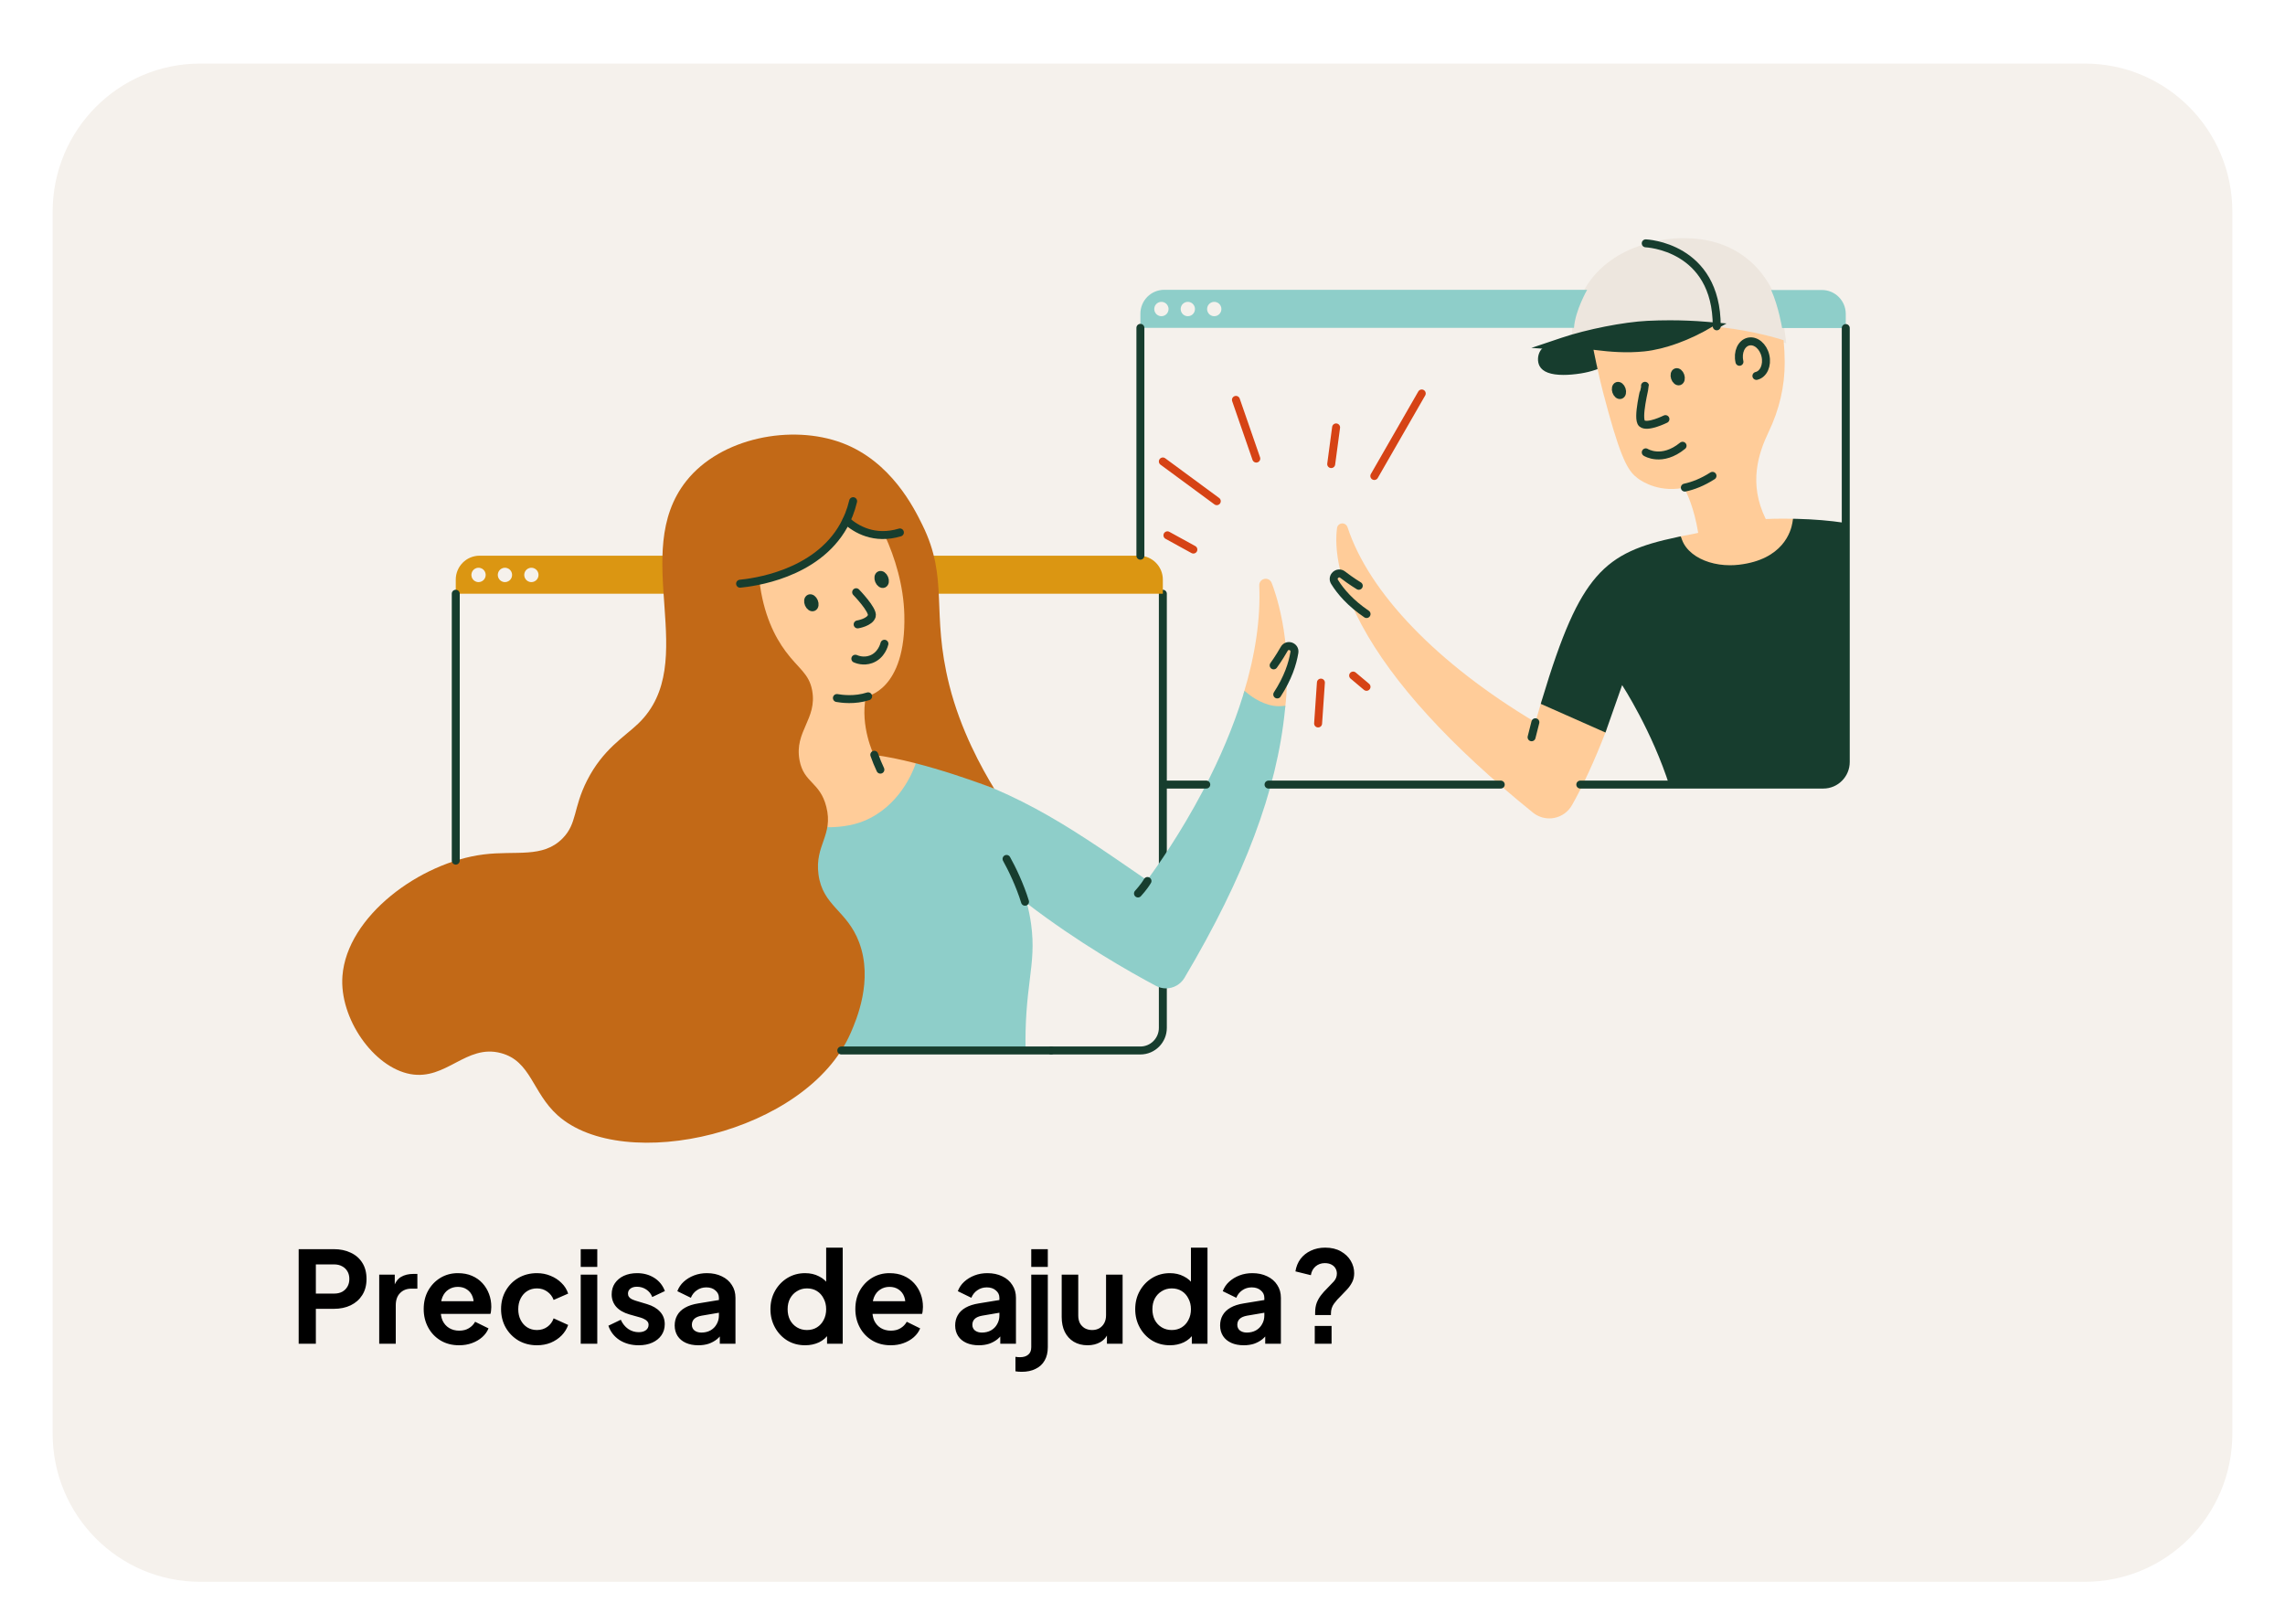 <svg width="287" height="204" viewBox="0 0 287 204" fill="none" xmlns="http://www.w3.org/2000/svg">
<g clip-path="url(#clip0_976_1026)">
<g filter="url(#filter0_d_976_1026)">
<path d="M261.871 3.987H25.129C14.903 3.987 6.613 12.317 6.613 22.593V176.091C6.613 186.367 14.903 194.697 25.129 194.697H261.871C272.098 194.697 280.387 186.367 280.387 176.091V22.593C280.387 12.317 272.098 3.987 261.871 3.987Z" fill="#F5F1EC"/>
<path d="M37.514 164.795V152.914H41.926C42.73 152.914 43.439 153.063 44.053 153.36C44.677 153.647 45.163 154.073 45.513 154.636C45.862 155.189 46.036 155.864 46.036 156.662C46.036 157.448 45.856 158.123 45.497 158.687C45.148 159.24 44.666 159.665 44.053 159.963C43.439 160.26 42.73 160.409 41.926 160.409H39.672V164.795H37.514ZM39.672 158.496H41.958C42.349 158.496 42.688 158.421 42.973 158.272C43.259 158.113 43.481 157.895 43.64 157.618C43.799 157.342 43.878 157.023 43.878 156.662C43.878 156.289 43.799 155.97 43.64 155.705C43.481 155.428 43.259 155.216 42.973 155.067C42.688 154.907 42.349 154.828 41.958 154.828H39.672V158.496ZM47.63 164.795V156.119H49.583V158.049L49.424 157.762C49.625 157.113 49.937 156.662 50.36 156.406C50.794 156.151 51.312 156.024 51.916 156.024H52.423V157.874H51.678C51.085 157.874 50.609 158.06 50.249 158.432C49.889 158.793 49.709 159.304 49.709 159.963V164.795H47.63ZM57.661 164.986C56.773 164.986 55.995 164.784 55.328 164.38C54.662 163.976 54.143 163.429 53.773 162.738C53.403 162.047 53.217 161.281 53.217 160.441C53.217 159.569 53.403 158.799 53.773 158.129C54.154 157.448 54.667 156.911 55.312 156.518C55.968 156.125 56.698 155.928 57.503 155.928C58.18 155.928 58.772 156.04 59.28 156.263C59.799 156.486 60.238 156.794 60.597 157.188C60.957 157.581 61.232 158.033 61.423 158.543C61.613 159.043 61.708 159.585 61.708 160.17C61.708 160.319 61.698 160.473 61.677 160.633C61.666 160.792 61.64 160.93 61.597 161.047H54.931V159.452H60.423L59.439 160.202C59.534 159.713 59.508 159.277 59.359 158.894C59.222 158.511 58.989 158.208 58.661 157.985C58.344 157.762 57.958 157.65 57.503 157.65C57.069 157.65 56.683 157.762 56.344 157.985C56.005 158.198 55.746 158.517 55.566 158.942C55.397 159.357 55.334 159.862 55.376 160.457C55.334 160.989 55.402 161.462 55.582 161.876C55.773 162.281 56.048 162.594 56.407 162.817C56.778 163.041 57.201 163.152 57.677 163.152C58.153 163.152 58.555 163.051 58.883 162.849C59.222 162.647 59.486 162.376 59.677 162.036L61.359 162.865C61.19 163.28 60.925 163.647 60.566 163.966C60.206 164.285 59.777 164.534 59.28 164.715C58.793 164.896 58.254 164.986 57.661 164.986ZM67.442 164.986C66.585 164.986 65.813 164.79 65.125 164.396C64.448 163.992 63.914 163.45 63.523 162.77C63.131 162.079 62.935 161.302 62.935 160.441C62.935 159.58 63.131 158.809 63.523 158.129C63.914 157.448 64.448 156.911 65.125 156.518C65.813 156.125 66.585 155.928 67.442 155.928C68.056 155.928 68.627 156.04 69.156 156.263C69.685 156.475 70.14 156.773 70.521 157.156C70.913 157.528 71.193 157.975 71.362 158.496L69.537 159.293C69.379 158.857 69.109 158.506 68.728 158.24C68.358 157.975 67.929 157.842 67.442 157.842C66.987 157.842 66.58 157.953 66.22 158.177C65.871 158.4 65.596 158.708 65.395 159.102C65.194 159.495 65.094 159.947 65.094 160.457C65.094 160.967 65.194 161.419 65.395 161.813C65.596 162.206 65.871 162.514 66.22 162.738C66.58 162.961 66.987 163.073 67.442 163.073C67.94 163.073 68.373 162.94 68.744 162.674C69.114 162.408 69.379 162.052 69.537 161.605L71.362 162.435C71.193 162.924 70.918 163.365 70.537 163.758C70.156 164.141 69.701 164.444 69.172 164.667C68.643 164.88 68.067 164.986 67.442 164.986ZM72.94 164.795V156.119H75.019V164.795H72.94ZM72.94 155.146V152.914H75.019V155.146H72.94ZM80.224 164.986C79.304 164.986 78.5 164.768 77.812 164.332C77.135 163.886 76.669 163.285 76.415 162.53L77.971 161.781C78.193 162.27 78.5 162.653 78.891 162.929C79.293 163.205 79.738 163.344 80.224 163.344C80.605 163.344 80.907 163.259 81.129 163.089C81.351 162.918 81.462 162.695 81.462 162.419C81.462 162.249 81.415 162.11 81.32 162.004C81.235 161.887 81.113 161.791 80.954 161.717C80.806 161.632 80.642 161.563 80.463 161.51L79.05 161.111C78.32 160.898 77.764 160.574 77.383 160.138C77.013 159.702 76.828 159.187 76.828 158.591C76.828 158.06 76.96 157.597 77.225 157.204C77.5 156.8 77.876 156.486 78.352 156.263C78.838 156.04 79.394 155.928 80.018 155.928C80.833 155.928 81.552 156.125 82.177 156.518C82.801 156.911 83.245 157.464 83.51 158.177L81.923 158.926C81.775 158.533 81.526 158.219 81.177 157.985C80.828 157.751 80.436 157.634 80.002 157.634C79.653 157.634 79.378 157.714 79.177 157.874C78.976 158.033 78.875 158.24 78.875 158.496C78.875 158.655 78.918 158.793 79.002 158.91C79.087 159.027 79.203 159.123 79.352 159.197C79.51 159.272 79.69 159.341 79.891 159.405L81.272 159.819C81.981 160.032 82.526 160.351 82.907 160.776C83.298 161.201 83.494 161.722 83.494 162.339C83.494 162.86 83.356 163.322 83.081 163.726C82.806 164.12 82.425 164.428 81.939 164.651C81.452 164.875 80.88 164.986 80.224 164.986ZM87.71 164.986C87.107 164.986 86.583 164.885 86.139 164.683C85.695 164.481 85.351 164.194 85.107 163.822C84.864 163.439 84.742 162.998 84.742 162.498C84.742 162.02 84.848 161.595 85.06 161.223C85.271 160.84 85.599 160.521 86.044 160.266C86.488 160.011 87.049 159.83 87.726 159.724L90.551 159.261V160.856L88.123 161.27C87.71 161.345 87.403 161.478 87.202 161.669C87.001 161.861 86.901 162.11 86.901 162.419C86.901 162.716 87.012 162.956 87.234 163.136C87.467 163.306 87.753 163.392 88.091 163.392C88.525 163.392 88.906 163.301 89.234 163.12C89.572 162.929 89.832 162.669 90.011 162.339C90.202 162.009 90.297 161.648 90.297 161.255V159.022C90.297 158.65 90.149 158.341 89.853 158.097C89.567 157.842 89.186 157.714 88.71 157.714C88.266 157.714 87.869 157.836 87.52 158.081C87.181 158.315 86.933 158.628 86.774 159.022L85.076 158.193C85.245 157.735 85.51 157.342 85.869 157.012C86.24 156.672 86.673 156.406 87.171 156.215C87.668 156.024 88.207 155.928 88.79 155.928C89.498 155.928 90.123 156.061 90.662 156.327C91.202 156.582 91.62 156.943 91.916 157.411C92.223 157.868 92.376 158.405 92.376 159.022V164.795H90.408V163.312L90.853 163.28C90.63 163.652 90.366 163.966 90.059 164.221C89.752 164.465 89.403 164.657 89.012 164.795C88.62 164.923 88.186 164.986 87.71 164.986ZM101.134 164.986C100.298 164.986 99.552 164.79 98.896 164.396C98.24 163.992 97.722 163.445 97.341 162.754C96.96 162.063 96.769 161.297 96.769 160.457C96.769 159.607 96.96 158.841 97.341 158.161C97.722 157.48 98.24 156.938 98.896 156.534C99.562 156.13 100.303 155.928 101.118 155.928C101.774 155.928 102.356 156.061 102.864 156.327C103.382 156.582 103.79 156.943 104.086 157.411L103.768 157.842V152.722H105.847V164.795H103.879V163.12L104.102 163.535C103.805 164.003 103.393 164.364 102.864 164.62C102.335 164.864 101.758 164.986 101.134 164.986ZM101.356 163.073C101.832 163.073 102.25 162.961 102.61 162.738C102.97 162.514 103.25 162.206 103.451 161.813C103.663 161.419 103.768 160.967 103.768 160.457C103.768 159.957 103.663 159.511 103.451 159.118C103.25 158.713 102.97 158.4 102.61 158.177C102.25 157.953 101.832 157.842 101.356 157.842C100.89 157.842 100.472 157.959 100.102 158.193C99.732 158.416 99.441 158.724 99.229 159.118C99.028 159.5 98.928 159.947 98.928 160.457C98.928 160.967 99.028 161.419 99.229 161.813C99.441 162.206 99.732 162.514 100.102 162.738C100.472 162.961 100.89 163.073 101.356 163.073ZM111.876 164.986C110.988 164.986 110.21 164.784 109.543 164.38C108.877 163.976 108.358 163.429 107.988 162.738C107.618 162.047 107.433 161.281 107.433 160.441C107.433 159.569 107.618 158.799 107.988 158.129C108.369 157.448 108.882 156.911 109.528 156.518C110.184 156.125 110.914 155.928 111.718 155.928C112.395 155.928 112.987 156.04 113.495 156.263C114.014 156.486 114.453 156.794 114.813 157.188C115.172 157.581 115.447 158.033 115.638 158.543C115.828 159.043 115.924 159.585 115.924 160.17C115.924 160.319 115.913 160.473 115.892 160.633C115.881 160.792 115.855 160.93 115.812 161.047H109.147V159.452H114.638L113.654 160.202C113.749 159.713 113.723 159.277 113.575 158.894C113.437 158.511 113.204 158.208 112.876 157.985C112.559 157.762 112.173 157.65 111.718 157.65C111.284 157.65 110.898 157.762 110.559 157.985C110.221 158.198 109.961 158.517 109.781 158.942C109.612 159.357 109.549 159.862 109.591 160.457C109.549 160.989 109.617 161.462 109.797 161.876C109.988 162.281 110.263 162.594 110.623 162.817C110.993 163.041 111.416 163.152 111.892 163.152C112.368 163.152 112.77 163.051 113.098 162.849C113.437 162.647 113.702 162.376 113.892 162.036L115.574 162.865C115.405 163.28 115.141 163.647 114.781 163.966C114.421 164.285 113.993 164.534 113.495 164.715C113.009 164.896 112.469 164.986 111.876 164.986ZM122.939 164.986C122.336 164.986 121.812 164.885 121.368 164.683C120.924 164.481 120.58 164.194 120.336 163.822C120.093 163.439 119.971 162.998 119.971 162.498C119.971 162.02 120.077 161.595 120.289 161.223C120.5 160.84 120.828 160.521 121.273 160.266C121.717 160.011 122.278 159.83 122.955 159.724L125.78 159.261V160.856L123.352 161.27C122.939 161.345 122.632 161.478 122.431 161.669C122.23 161.861 122.13 162.11 122.13 162.419C122.13 162.716 122.241 162.956 122.463 163.136C122.696 163.306 122.981 163.392 123.32 163.392C123.754 163.392 124.135 163.301 124.463 163.12C124.801 162.929 125.061 162.669 125.24 162.339C125.431 162.009 125.526 161.648 125.526 161.255V159.022C125.526 158.65 125.378 158.341 125.082 158.097C124.796 157.842 124.415 157.714 123.939 157.714C123.495 157.714 123.098 157.836 122.749 158.081C122.41 158.315 122.161 158.628 122.003 159.022L120.305 158.193C120.474 157.735 120.738 157.342 121.098 157.012C121.468 156.672 121.902 156.406 122.4 156.215C122.897 156.024 123.436 155.928 124.018 155.928C124.727 155.928 125.352 156.061 125.891 156.327C126.431 156.582 126.849 156.943 127.145 157.411C127.452 157.868 127.605 158.405 127.605 159.022V164.795H125.637V163.312L126.082 163.28C125.859 163.652 125.595 163.966 125.288 164.221C124.981 164.465 124.632 164.657 124.241 164.795C123.849 164.923 123.415 164.986 122.939 164.986ZM128.337 168.319C128.199 168.319 128.056 168.314 127.908 168.303C127.76 168.293 127.638 168.277 127.543 168.256V166.438C127.734 166.469 127.924 166.485 128.114 166.485C128.559 166.485 128.903 166.379 129.146 166.166C129.4 165.964 129.527 165.651 129.527 165.226V156.119H131.606V165.226C131.606 165.885 131.474 166.443 131.209 166.9C130.945 167.368 130.564 167.719 130.067 167.953C129.58 168.197 129.003 168.319 128.337 168.319ZM129.527 155.146V152.914H131.606V155.146H129.527ZM136.605 164.986C135.938 164.986 135.356 164.837 134.859 164.54C134.372 164.242 133.997 163.827 133.732 163.296C133.478 162.764 133.351 162.142 133.351 161.43V156.119H135.43V161.255C135.43 161.616 135.499 161.935 135.637 162.211C135.785 162.477 135.991 162.69 136.256 162.849C136.531 162.998 136.837 163.073 137.176 163.073C137.515 163.073 137.816 162.998 138.081 162.849C138.345 162.69 138.552 162.472 138.7 162.195C138.848 161.919 138.922 161.589 138.922 161.207V156.119H141.001V164.795H139.033V163.089L139.208 163.392C139.007 163.923 138.673 164.322 138.208 164.588C137.753 164.853 137.218 164.986 136.605 164.986ZM146.949 164.986C146.113 164.986 145.367 164.79 144.711 164.396C144.055 163.992 143.537 163.445 143.156 162.754C142.775 162.063 142.585 161.297 142.585 160.457C142.585 159.607 142.775 158.841 143.156 158.161C143.537 157.48 144.055 156.938 144.711 156.534C145.378 156.13 146.119 155.928 146.933 155.928C147.589 155.928 148.171 156.061 148.679 156.327C149.198 156.582 149.605 156.943 149.901 157.411L149.584 157.842V152.722H151.663V164.795H149.695V163.12L149.917 163.535C149.621 164.003 149.208 164.364 148.679 164.62C148.15 164.864 147.574 164.986 146.949 164.986ZM147.171 163.073C147.648 163.073 148.066 162.961 148.425 162.738C148.785 162.514 149.065 162.206 149.266 161.813C149.478 161.419 149.584 160.967 149.584 160.457C149.584 159.957 149.478 159.511 149.266 159.118C149.065 158.713 148.785 158.4 148.425 158.177C148.066 157.953 147.648 157.842 147.171 157.842C146.706 157.842 146.288 157.959 145.918 158.193C145.547 158.416 145.256 158.724 145.045 159.118C144.844 159.5 144.743 159.947 144.743 160.457C144.743 160.967 144.844 161.419 145.045 161.813C145.256 162.206 145.547 162.514 145.918 162.738C146.288 162.961 146.706 163.073 147.171 163.073ZM156.216 164.986C155.613 164.986 155.089 164.885 154.645 164.683C154.2 164.481 153.856 164.194 153.613 163.822C153.37 163.439 153.248 162.998 153.248 162.498C153.248 162.02 153.354 161.595 153.565 161.223C153.777 160.84 154.105 160.521 154.549 160.266C154.994 160.011 155.555 159.83 156.232 159.724L159.057 159.261V160.856L156.629 161.27C156.216 161.345 155.909 161.478 155.708 161.669C155.507 161.861 155.407 162.11 155.407 162.419C155.407 162.716 155.518 162.956 155.74 163.136C155.973 163.306 156.258 163.392 156.597 163.392C157.031 163.392 157.412 163.301 157.74 163.12C158.078 162.929 158.337 162.669 158.517 162.339C158.708 162.009 158.803 161.648 158.803 161.255V159.022C158.803 158.65 158.655 158.341 158.359 158.097C158.073 157.842 157.692 157.714 157.216 157.714C156.771 157.714 156.375 157.836 156.025 158.081C155.687 158.315 155.438 158.628 155.28 159.022L153.581 158.193C153.751 157.735 154.015 157.342 154.375 157.012C154.745 156.672 155.179 156.406 155.676 156.215C156.174 156.024 156.713 155.928 157.295 155.928C158.004 155.928 158.628 156.061 159.168 156.327C159.708 156.582 160.125 156.943 160.422 157.411C160.729 157.868 160.882 158.405 160.882 159.022V164.795H158.914V163.312L159.358 163.28C159.136 163.652 158.872 163.966 158.565 164.221C158.258 164.465 157.909 164.657 157.517 164.795C157.126 164.923 156.692 164.986 156.216 164.986ZM165.184 161.191V160.872C165.184 160.404 165.253 159.989 165.391 159.628C165.539 159.266 165.724 158.947 165.946 158.671C166.168 158.384 166.401 158.123 166.644 157.89C166.972 157.56 167.263 157.257 167.517 156.98C167.782 156.693 167.914 156.359 167.914 155.976C167.914 155.742 167.856 155.524 167.74 155.322C167.623 155.12 167.449 154.96 167.216 154.843C166.994 154.727 166.719 154.668 166.391 154.668C165.946 154.668 165.56 154.806 165.232 155.083C164.915 155.359 164.719 155.726 164.645 156.183L162.708 155.705C162.804 155.109 163.015 154.588 163.343 154.142C163.682 153.695 164.116 153.35 164.645 153.105C165.184 152.85 165.782 152.722 166.438 152.722C167.211 152.722 167.867 152.877 168.406 153.185C168.956 153.493 169.374 153.892 169.66 154.381C169.946 154.87 170.088 155.386 170.088 155.928C170.088 156.353 170.004 156.731 169.835 157.06C169.665 157.39 169.454 157.693 169.2 157.969C168.956 158.235 168.702 158.501 168.438 158.767C168.099 159.086 167.803 159.421 167.549 159.771C167.295 160.122 167.168 160.532 167.168 160.999V161.191H165.184ZM165.137 164.795V162.562H167.248V164.795H165.137Z" fill="black"/>
<path d="M224.253 38.267C223.685 33.598 221.87 30.162 218.859 28.057C216.825 26.635 214.353 25.915 211.511 25.915C211.303 25.915 211.122 25.918 210.977 25.921C210.126 25.937 202.572 26.253 199.062 32.26C198.066 33.963 197.501 35.974 197.425 38.075L197.396 38.849L198.138 38.643C201.138 37.812 204.599 37.2 206.957 37.082C207.887 37.037 208.827 37.014 209.748 37.014C211.526 37.014 213.303 37.099 215.03 37.268L215.218 37.287L215.224 37.284L215.924 37.364C219.351 37.757 221.952 38.405 223.529 38.879L224.356 39.128L224.253 38.267Z" fill="#EDE6DE"/>
<path d="M196.377 42.814C194.908 42.814 193.956 42.477 193.62 41.839C193.378 41.38 193.412 40.703 193.7 40.231C193.812 40.048 193.965 39.896 194.153 39.78L194.168 39.771C194.248 39.727 194.333 39.684 194.424 39.642L194.44 39.635C194.773 39.501 195.201 39.437 195.75 39.437C196.591 39.437 197.635 39.585 198.846 39.757L199.071 39.788C199.355 39.828 199.648 39.869 199.947 39.909L200.147 39.936L200.186 40.135C200.308 40.738 200.428 41.314 200.543 41.842L200.596 42.091L200.357 42.172C199.757 42.376 199.141 42.528 198.526 42.626C197.738 42.75 197.015 42.814 196.377 42.814Z" fill="#173D2E"/>
<path d="M195.748 39.721C196.566 39.721 197.604 39.868 198.805 40.038C199.159 40.088 199.527 40.14 199.908 40.192C200.033 40.805 200.152 41.373 200.266 41.903C199.682 42.102 199.084 42.251 198.481 42.346C197.698 42.47 196.991 42.531 196.376 42.531C195.049 42.531 194.153 42.248 193.869 41.709C193.674 41.338 193.705 40.768 193.941 40.382C194.032 40.234 194.153 40.115 194.301 40.023C194.378 39.981 194.458 39.94 194.543 39.9C194.859 39.773 195.265 39.721 195.748 39.721ZM195.748 39.153C195.164 39.153 194.7 39.224 194.334 39.371L194.319 39.376L194.303 39.383C194.215 39.425 194.126 39.469 194.033 39.52L194.018 39.528L194.003 39.537C193.777 39.677 193.594 39.861 193.459 40.081C193.116 40.643 193.079 41.42 193.368 41.971C193.762 42.718 194.773 43.096 196.376 43.096C197.028 43.096 197.766 43.032 198.569 42.906C199.199 42.806 199.832 42.65 200.447 42.44L200.925 42.277L200.817 41.781C200.703 41.25 200.583 40.677 200.461 40.078L200.381 39.682L199.982 39.628C199.68 39.587 199.384 39.545 199.097 39.506L198.881 39.476C197.663 39.302 196.608 39.153 195.748 39.153Z" fill="#173D2E"/>
<path d="M204.368 40.249C202.32 40.249 200.392 39.976 198.844 39.756C197.937 39.628 197.079 39.506 196.352 39.46L194.912 39.368L196.28 38.908C199.419 37.851 204.004 36.945 206.942 36.801C207.875 36.756 208.818 36.733 209.744 36.733C211.263 36.733 212.783 36.796 214.265 36.918L215.188 36.995L214.379 37.449C210.584 39.581 207.435 40.047 206.561 40.139C205.86 40.212 205.122 40.249 204.368 40.249Z" fill="#173D2E" stroke="#173D2E" stroke-miterlimit="10"/>
<path d="M209.745 37.016C211.351 37.016 212.853 37.084 214.242 37.199C210.433 39.338 207.247 39.78 206.532 39.855C205.797 39.933 205.074 39.964 204.368 39.964C202.347 39.964 200.471 39.7 198.884 39.474C197.951 39.342 197.106 39.223 196.371 39.176C199.363 38.169 203.917 37.233 206.956 37.084C207.917 37.037 208.847 37.016 209.745 37.016ZM209.745 36.449C208.815 36.449 207.868 36.472 206.929 36.519C203.968 36.663 199.352 37.575 196.191 38.641L194.396 39.345L196.335 39.746C197.051 39.791 197.903 39.912 198.806 40.04C200.363 40.26 202.302 40.535 204.369 40.535C205.134 40.535 205.882 40.497 206.593 40.423C207.481 40.33 210.676 39.856 214.52 37.699L216.136 36.79L214.289 36.638C212.799 36.51 211.271 36.449 209.745 36.449Z" fill="#173D2E"/>
<path d="M171.639 73.132C171.264 72.876 170.916 72.619 170.592 72.362C170.219 72.065 169.881 71.767 169.572 71.472C168.701 70.641 168.07 69.824 167.618 69.092C167.26 68.516 167.857 67.88 168.42 68.068C168.492 68.092 168.562 68.131 168.632 68.183C168.812 68.322 168.989 68.454 169.159 68.578C170 69.187 170.664 69.585 170.664 69.585L170.739 69.859C170.669 69.879 170.589 69.87 170.52 69.829C170.492 69.812 169.982 69.506 169.292 69.021C169.053 68.852 168.793 68.663 168.524 68.457V68.456C168.503 68.441 168.483 68.424 168.462 68.409C168.261 68.254 168.058 68.32 167.933 68.433C167.812 68.544 167.73 68.736 167.859 68.943C168.26 69.592 168.742 70.213 169.306 70.807V70.808C169.622 71.142 169.963 71.464 170.329 71.778C170.702 72.099 171.1 72.409 171.524 72.707L171.639 73.132Z" fill="#EDE6DE"/>
<path d="M201.349 87.291L194.271 84.13L193.684 83.867L193.5 84.486C193.265 85.285 193.05 86.022 192.846 86.726C180.538 79.38 171.947 70.461 169.251 62.222C169.159 61.935 168.905 61.749 168.607 61.749C168.58 61.749 168.555 61.75 168.528 61.753C168.213 61.788 167.974 62.024 167.931 62.342C167.786 63.458 167.752 65.277 168.354 67.761C168.306 67.754 168.259 67.75 168.21 67.75C167.97 67.75 167.736 67.844 167.55 68.013C167.193 68.339 167.122 68.832 167.376 69.243C167.755 69.858 168.213 70.459 168.738 71.029V71.033L168.893 71.199C169.179 71.5 169.489 71.798 169.819 72.088L170.346 73.173C170.556 73.608 170.788 74.059 171.034 74.517C174.942 81.784 182.178 89.709 192.539 98.075C193.122 98.545 193.853 98.804 194.596 98.804C194.802 98.804 195.009 98.784 195.212 98.745C196.158 98.563 196.973 97.975 197.448 97.133C198.842 94.666 200.253 91.601 201.643 88.019L201.84 87.514L201.349 87.291Z" fill="#FFCC99"/>
<path d="M224.876 61.159C223.183 61.134 222.008 61.188 221.789 61.199L222.042 61.774L221.785 61.2H221.783C219.584 56.737 220.865 52.944 222.121 50.303C223.492 47.462 224.179 44.495 224.162 41.483C224.158 40.591 224.116 39.73 224.036 38.92L224.018 38.733L223.839 38.677C222.072 38.132 219.146 37.399 215.239 37.007L215.146 36.997L215.065 37.045C212.302 38.712 209.122 39.868 206.561 40.138C204.275 40.378 202.14 40.183 200.535 39.986L200.146 39.937L200.225 40.324C200.328 40.834 200.428 41.312 200.524 41.762L200.599 42.078L200.903 41.968C200.92 41.963 200.937 41.956 200.954 41.949C200.91 41.966 200.867 41.983 200.824 42L200.594 42.085L200.647 42.326C201.134 44.544 201.56 46.119 202.027 47.806C203.809 54.253 204.674 55.301 205.7 56.08C206.23 56.482 208.566 58.033 211.967 57.166C211.933 57.175 211.898 57.186 211.864 57.194L211.503 57.28L211.683 57.607C211.896 57.996 212.792 59.834 213.298 62.937C213.298 62.94 213.298 62.935 213.298 62.937L213.015 62.998C212.374 63.119 211.693 63.25 211.055 63.381L210.723 63.449L211.045 64.023C211.307 64.672 211.758 65.255 212.386 65.758C213.615 66.744 215.389 67.288 217.283 67.288C217.665 67.288 218.05 67.266 218.438 67.222C224.121 66.564 225.199 62.892 225.395 61.783L225.209 61.163L224.876 61.159ZM212.377 57.051C212.289 57.078 212.203 57.103 212.115 57.127C212.203 57.103 212.289 57.077 212.377 57.051ZM214.742 55.986C214.712 56.003 214.682 56.022 214.653 56.039C214.682 56.022 214.712 56.005 214.742 55.986ZM214.337 56.218C214.299 56.239 214.261 56.259 214.223 56.279C214.261 56.259 214.299 56.237 214.337 56.218ZM213.564 56.601C213.501 56.63 213.437 56.658 213.375 56.685C213.438 56.658 213.501 56.631 213.564 56.601ZM213.18 56.766C213.103 56.797 213.026 56.827 212.949 56.855C213.026 56.827 213.102 56.797 213.18 56.766ZM212.781 56.918C212.694 56.949 212.606 56.978 212.52 57.006C212.606 56.978 212.692 56.949 212.781 56.918Z" fill="#FFCC99"/>
<path d="M211.619 57.25C212.675 57.026 213.84 56.571 215.092 55.772" stroke="#173D2E" stroke-miterlimit="10" stroke-linecap="round" stroke-linejoin="round"/>
<path d="M206.711 52.822C206.711 52.822 208.729 54.123 211.334 51.994" stroke="#173D2E" stroke-miterlimit="10" stroke-linecap="round" stroke-linejoin="round"/>
<path d="M206.613 44.464C206.631 44.542 205.561 48.616 206.239 49.195C206.916 49.775 209.183 48.646 209.183 48.646" stroke="#173D2E" stroke-miterlimit="10" stroke-linecap="round" stroke-linejoin="round"/>
<path d="M218.479 41.446C218.204 40.255 218.711 39.121 219.611 38.91C220.512 38.7 221.464 39.494 221.74 40.684C222.016 41.875 221.508 43.01 220.608 43.22" stroke="#173D2E" stroke-miterlimit="10" stroke-linecap="round" stroke-linejoin="round"/>
<path d="M210.913 43.895C211.104 43.829 211.173 43.522 211.067 43.209C210.961 42.895 210.72 42.694 210.53 42.758C210.339 42.824 210.27 43.13 210.376 43.444C210.482 43.758 210.722 43.96 210.913 43.895Z" stroke="#173D2E" stroke-miterlimit="10" stroke-linecap="round" stroke-linejoin="round"/>
<path d="M203.536 45.616C203.727 45.551 203.796 45.244 203.69 44.93C203.584 44.616 203.344 44.416 203.153 44.48C202.962 44.545 202.893 44.852 202.999 45.166C203.105 45.48 203.345 45.68 203.536 45.616Z" stroke="#173D2E" stroke-miterlimit="10" stroke-linecap="round" stroke-linejoin="round"/>
<path d="M231.633 61.668C229.847 61.397 227.85 61.23 225.701 61.176L225.207 61.164L225.13 61.654C224.957 62.732 223.963 66.297 218.406 66.94C218.033 66.983 217.657 67.004 217.29 67.004C215.451 67.004 213.727 66.469 212.561 65.534C211.945 65.04 211.513 64.467 211.275 63.833L211.106 63.375L210.63 63.476C206.133 64.426 203.033 65.547 200.503 68.467C198.09 71.253 196.173 75.591 193.666 83.937L193.521 84.415L201.649 88.015L203.743 82.06C203.743 82.06 207.524 87.845 209.732 94.838H228.843C230.648 94.838 232.115 93.362 232.115 91.55V62.229V61.74L231.633 61.668Z" fill="#173D2E"/>
<path d="M159.717 69.209C159.566 68.837 159.188 68.636 158.798 68.723C158.408 68.808 158.148 69.147 158.164 69.549C158.342 73.701 157.678 78.272 156.19 83.136C156.166 83.215 156.177 83.303 156.223 83.373L157.697 85.663C157.749 85.746 157.84 85.793 157.934 85.793C157.952 85.793 157.969 85.792 157.988 85.787L161.189 85.171C161.31 85.148 161.402 85.049 161.417 84.925C162.442 76.25 160 69.903 159.717 69.209Z" fill="#FFCC99"/>
<path d="M132.023 127.957H143.232C144.79 127.957 146.055 126.687 146.055 125.119V70.582" stroke="#173D2E" stroke-miterlimit="10" stroke-linecap="round" stroke-linejoin="round"/>
<path d="M160.94 84.695C160.829 84.704 160.72 84.709 160.62 84.709C158.838 84.709 157.24 83.532 156.794 83.171L156.309 82.779L156.124 83.376C154.923 87.255 153.223 91.296 151.069 95.38C148.251 100.722 145.364 104.821 144.076 106.563H144.063C143.857 106.421 143.653 106.281 143.449 106.141C143.243 105.999 143.038 105.859 142.834 105.718C133.931 99.588 126.898 94.746 115.092 91.825L114.952 91.791L114.821 91.849L100.193 98.29L99.922 98.408L99.941 98.707L101.621 124.595L101.629 124.732L101.718 124.839L104.47 128.156L104.597 128.309H104.795H128.392H128.825L128.815 127.874C128.779 126.279 128.818 124.68 128.927 123.118C129.035 121.549 129.197 120.242 129.339 119.089C129.639 116.667 129.876 114.754 129.507 112.071C129.387 111.201 129.213 110.337 128.989 109.482C135.43 114.421 141.862 118.072 145.187 119.839C145.577 120.047 146.013 120.156 146.452 120.156C147.399 120.156 148.287 119.649 148.772 118.832C152.586 112.399 155.452 106.576 157.534 101.029C159.624 95.46 160.888 90.268 161.395 85.159L161.446 84.651L160.94 84.695Z" fill="#8ECEC9"/>
<path d="M222.463 32.429H228.84C230.493 32.429 231.831 33.774 231.831 35.435V37.207H223.834C223.834 37.207 223.41 34.554 222.463 32.429Z" fill="#8ECEC9"/>
<path d="M206.707 26.567C206.707 26.567 215.64 26.913 215.625 36.992" stroke="#173D2E" stroke-miterlimit="10" stroke-linecap="round" stroke-linejoin="round"/>
<path d="M77.493 70.582H57.244V68.809C57.244 67.149 58.583 65.804 60.235 65.804H83.482C83.482 65.804 83.359 68.385 83.635 70.582H77.493Z" fill="#DB9612"/>
<path d="M116.152 65.804H143.064C144.716 65.804 146.055 67.149 146.055 68.809V70.582H116.792C116.792 70.582 116.74 68.322 116.152 65.804Z" fill="#DB9612"/>
<path d="M151.509 94.555H146.328" stroke="#173D2E" stroke-miterlimit="10" stroke-linecap="round" stroke-linejoin="round"/>
<path d="M188.496 94.555H159.33" stroke="#173D2E" stroke-miterlimit="10" stroke-linecap="round" stroke-linejoin="round"/>
<path d="M146.227 32.404C144.575 32.404 143.236 33.749 143.236 35.409V37.182H152.512H197.698C197.831 35.046 199.349 32.404 199.349 32.404H146.227ZM146.288 35.62C146.159 35.686 146.018 35.72 145.876 35.72C145.784 35.72 145.694 35.706 145.604 35.678C145.374 35.605 145.188 35.448 145.078 35.233C144.85 34.791 145.022 34.246 145.462 34.017C145.676 33.907 145.917 33.885 146.146 33.959C146.375 34.032 146.561 34.189 146.67 34.404C146.9 34.845 146.727 35.391 146.288 35.62ZM149.607 35.62C149.478 35.686 149.336 35.72 149.195 35.72C149.103 35.72 149.013 35.706 148.922 35.678C148.693 35.605 148.507 35.448 148.396 35.233C148.169 34.791 148.341 34.246 148.781 34.017C148.994 33.907 149.236 33.885 149.465 33.959C149.694 34.032 149.879 34.189 149.989 34.404C150.218 34.845 150.046 35.391 149.607 35.62ZM152.925 35.62C152.797 35.686 152.655 35.72 152.514 35.72C152.422 35.72 152.332 35.706 152.241 35.678C152.012 35.605 151.825 35.448 151.715 35.233C151.488 34.791 151.66 34.246 152.1 34.017C152.313 33.907 152.555 33.885 152.784 33.959C153.013 34.032 153.198 34.189 153.308 34.404C153.537 34.845 153.365 35.391 152.925 35.62Z" fill="#8ECEC9"/>
<path d="M113.028 60.097L116.153 68.789L114.98 92.021C114.636 92.972 112.953 97.303 108.504 99.127C106.902 99.785 105.067 99.923 103.98 99.912L89.99 71.721L95.29 59.534L108.522 56.84L113.028 60.097Z" fill="#FFCC99"/>
<path d="M95.374 68.905C95.885 73.186 97.308 75.977 98.68 77.828C100.287 79.997 101.62 80.603 102.009 82.734C102.666 86.333 99.745 87.854 100.423 91.495C100.962 94.38 102.987 94.192 103.787 97.345C104.697 100.937 102.316 102.147 102.802 105.83C103.329 109.817 106.375 110.327 107.899 114.351C109.717 119.155 107.543 124.154 106.853 125.741C101.351 138.401 78.308 143.548 70.026 136.087C66.849 133.225 66.698 129.289 62.917 128.284C58.534 127.117 56.05 131.746 51.542 130.922C46.897 130.072 42.611 123.893 43.01 118.611C43.578 111.09 52.744 104.341 60.729 103.332C64.808 102.816 68.17 103.841 70.658 101.316C72.508 99.439 71.963 97.539 73.731 94.049C75.731 90.1 78.446 88.551 80.169 86.891C88.132 79.224 78.974 65.555 86.192 56.429C90.508 50.97 99.431 49.252 105.786 51.648C111.917 53.961 114.794 59.79 115.849 61.931C119.221 68.765 116.908 72.8 119.233 82.062C120.654 87.719 123.321 92.527 124.879 95.07C124.879 95.07 116.154 91.635 109.756 90.827C109.756 90.827 108.005 87.236 108.757 83.496C108.757 83.496 113.831 82.809 113.585 73.228C113.49 69.511 112.413 66.067 111.133 63.245C111.133 63.245 108.703 63.51 106.112 61.389C106.112 61.388 104.006 67.011 95.374 68.905Z" fill="#C26917"/>
<path d="M107.155 58.956C106.864 60.189 106.431 61.206 105.971 62.03C102.508 68.237 94.443 69.173 92.957 69.322" stroke="#173D2E" stroke-miterlimit="10" stroke-linecap="round" stroke-linejoin="round"/>
<path d="M128.744 109.273C128.135 107.259 127.088 105.065 126.424 103.894" stroke="#173D2E" stroke-miterlimit="10" stroke-linecap="round" stroke-linejoin="round"/>
<path d="M109.814 90.81C110.043 91.476 110.302 92.098 110.578 92.679" stroke="#173D2E" stroke-miterlimit="10" stroke-linecap="round" stroke-linejoin="round"/>
<path d="M106.305 61.388C107.531 62.486 109.82 63.847 113.028 62.885" stroke="#173D2E" stroke-miterlimit="10" stroke-linecap="round" stroke-linejoin="round"/>
<path d="M109.039 83.468C107.333 84.019 105.687 83.782 105.117 83.682" stroke="#173D2E" stroke-miterlimit="10" stroke-linecap="round" stroke-linejoin="round"/>
<path d="M107.535 70.393C107.535 70.393 109.709 72.63 109.5 73.37C109.27 74.184 107.722 74.435 107.722 74.435" stroke="#173D2E" stroke-miterlimit="10" stroke-linecap="round" stroke-linejoin="round"/>
<path d="M111.085 76.864C111.064 76.955 110.725 78.343 109.388 78.823C108.443 79.163 107.621 78.827 107.432 78.745" stroke="#173D2E" stroke-miterlimit="10" stroke-linecap="round" stroke-linejoin="round"/>
<path d="M102.141 72.27C102.326 72.191 102.372 71.88 102.244 71.575C102.115 71.27 101.861 71.088 101.674 71.167C101.489 71.246 101.442 71.558 101.571 71.862C101.701 72.169 101.956 72.35 102.141 72.27Z" stroke="#173D2E" stroke-miterlimit="10" stroke-linecap="round" stroke-linejoin="round"/>
<path d="M110.97 69.341C111.156 69.261 111.202 68.95 111.074 68.644C110.945 68.339 110.689 68.157 110.504 68.237C110.319 68.317 110.272 68.628 110.401 68.933C110.531 69.237 110.785 69.42 110.97 69.341Z" stroke="#173D2E" stroke-miterlimit="10" stroke-linecap="round" stroke-linejoin="round"/>
<path d="M60.108 69.122C60.016 69.122 59.926 69.108 59.835 69.079C59.606 69.007 59.42 68.849 59.309 68.635C59.082 68.193 59.254 67.648 59.694 67.419C59.907 67.308 60.149 67.287 60.378 67.361C60.607 67.433 60.792 67.591 60.902 67.805C61.13 68.247 60.957 68.793 60.518 69.02C60.389 69.088 60.249 69.122 60.108 69.122Z" fill="#F5F1EC"/>
<path d="M63.424 69.122C63.333 69.122 63.242 69.108 63.152 69.079C62.923 69.007 62.736 68.849 62.626 68.635C62.398 68.193 62.571 67.648 63.01 67.419C63.224 67.308 63.465 67.287 63.694 67.361C63.923 67.433 64.109 67.591 64.219 67.805C64.446 68.247 64.274 68.793 63.834 69.02C63.707 69.088 63.566 69.122 63.424 69.122Z" fill="#F5F1EC"/>
<path d="M66.745 69.122C66.653 69.122 66.562 69.108 66.472 69.079C66.243 69.007 66.056 68.849 65.946 68.635C65.719 68.193 65.891 67.648 66.33 67.419C66.544 67.308 66.786 67.287 67.015 67.361C67.243 67.433 67.429 67.591 67.539 67.805C67.767 68.247 67.594 68.793 67.155 69.02C67.027 69.088 66.886 69.122 66.745 69.122Z" fill="#F5F1EC"/>
<path d="M142.932 108.234C142.932 108.234 143.665 107.451 144.127 106.667" stroke="#173D2E" stroke-miterlimit="10" stroke-linecap="round" stroke-linejoin="round"/>
<path d="M159.973 79.581C159.973 79.581 160.634 78.681 161.303 77.503C161.68 76.839 162.7 77.195 162.579 77.951C162.351 79.366 161.765 81.177 160.426 83.235" fill="#FFCC99"/>
<path d="M159.973 79.581C159.973 79.581 160.634 78.681 161.303 77.503C161.68 76.839 162.7 77.195 162.579 77.951C162.351 79.366 161.765 81.177 160.426 83.235" stroke="#173D2E" stroke-miterlimit="10" stroke-linecap="round" stroke-linejoin="round"/>
<path d="M170.664 69.583C170.664 69.583 169.706 69.01 168.633 68.181C168.028 67.714 167.217 68.44 167.62 69.09C168.373 70.308 169.609 71.752 171.641 73.132" fill="#FFCC99"/>
<path d="M170.664 69.583C170.664 69.583 169.706 69.01 168.633 68.181C168.028 67.714 167.217 68.44 167.62 69.09C168.373 70.308 169.609 71.752 171.641 73.132" stroke="#173D2E" stroke-miterlimit="10" stroke-linecap="round" stroke-linejoin="round"/>
<path d="M172.617 55.792L178.573 45.426" stroke="#D64315" stroke-miterlimit="10" stroke-linecap="round" stroke-linejoin="round"/>
<path d="M152.83 58.956L146.055 53.967" stroke="#D64315" stroke-miterlimit="10" stroke-linecap="round" stroke-linejoin="round"/>
<path d="M157.79 53.604L155.236 46.23" stroke="#D64315" stroke-miterlimit="10" stroke-linecap="round" stroke-linejoin="round"/>
<path d="M149.889 65.034L146.631 63.243" stroke="#D64315" stroke-miterlimit="10" stroke-linecap="round" stroke-linejoin="round"/>
<path d="M165.908 81.746L165.557 86.878" stroke="#D64315" stroke-miterlimit="10" stroke-linecap="round" stroke-linejoin="round"/>
<path d="M169.957 80.861L171.637 82.276" stroke="#D64315" stroke-miterlimit="10" stroke-linecap="round" stroke-linejoin="round"/>
<path d="M167.201 54.296L167.816 49.69" stroke="#D64315" stroke-miterlimit="10" stroke-linecap="round" stroke-linejoin="round"/>
<path d="M57.244 70.582V104.108" stroke="#173D2E" stroke-miterlimit="10" stroke-linecap="round" stroke-linejoin="round"/>
<path d="M105.668 127.957H132.024" stroke="#173D2E" stroke-miterlimit="10" stroke-linecap="round" stroke-linejoin="round"/>
<path d="M143.236 37.182V65.804" stroke="#173D2E" stroke-miterlimit="10" stroke-linecap="round" stroke-linejoin="round"/>
<path d="M231.831 37.208V91.717C231.831 93.284 230.567 94.555 229.007 94.555H198.488" stroke="#173D2E" stroke-miterlimit="10" stroke-linecap="round" stroke-linejoin="round"/>
<path d="M192.846 86.726L192.369 88.611" stroke="#173D2E" stroke-miterlimit="10" stroke-linecap="round" stroke-linejoin="round"/>
</g>
</g>
<defs>
<filter id="filter0_d_976_1026" x="-3.387" y="-2.013" width="293.773" height="210.71" filterUnits="userSpaceOnUse" color-interpolation-filters="sRGB">
<feFlood flood-opacity="0" result="BackgroundImageFix"/>
<feColorMatrix in="SourceAlpha" type="matrix" values="0 0 0 0 0 0 0 0 0 0 0 0 0 0 0 0 0 0 127 0" result="hardAlpha"/>
<feOffset dy="4"/>
<feGaussianBlur stdDeviation="5"/>
<feComposite in2="hardAlpha" operator="out"/>
<feColorMatrix type="matrix" values="0 0 0 0 0 0 0 0 0 0 0 0 0 0 0 0 0 0 0.25 0"/>
<feBlend mode="normal" in2="BackgroundImageFix" result="effect1_dropShadow_976_1026"/>
<feBlend mode="normal" in="SourceGraphic" in2="effect1_dropShadow_976_1026" result="shape"/>
</filter>
<clipPath id="clip0_976_1026">
<rect width="287" height="204" fill="white"/>
</clipPath>
</defs>
</svg>
